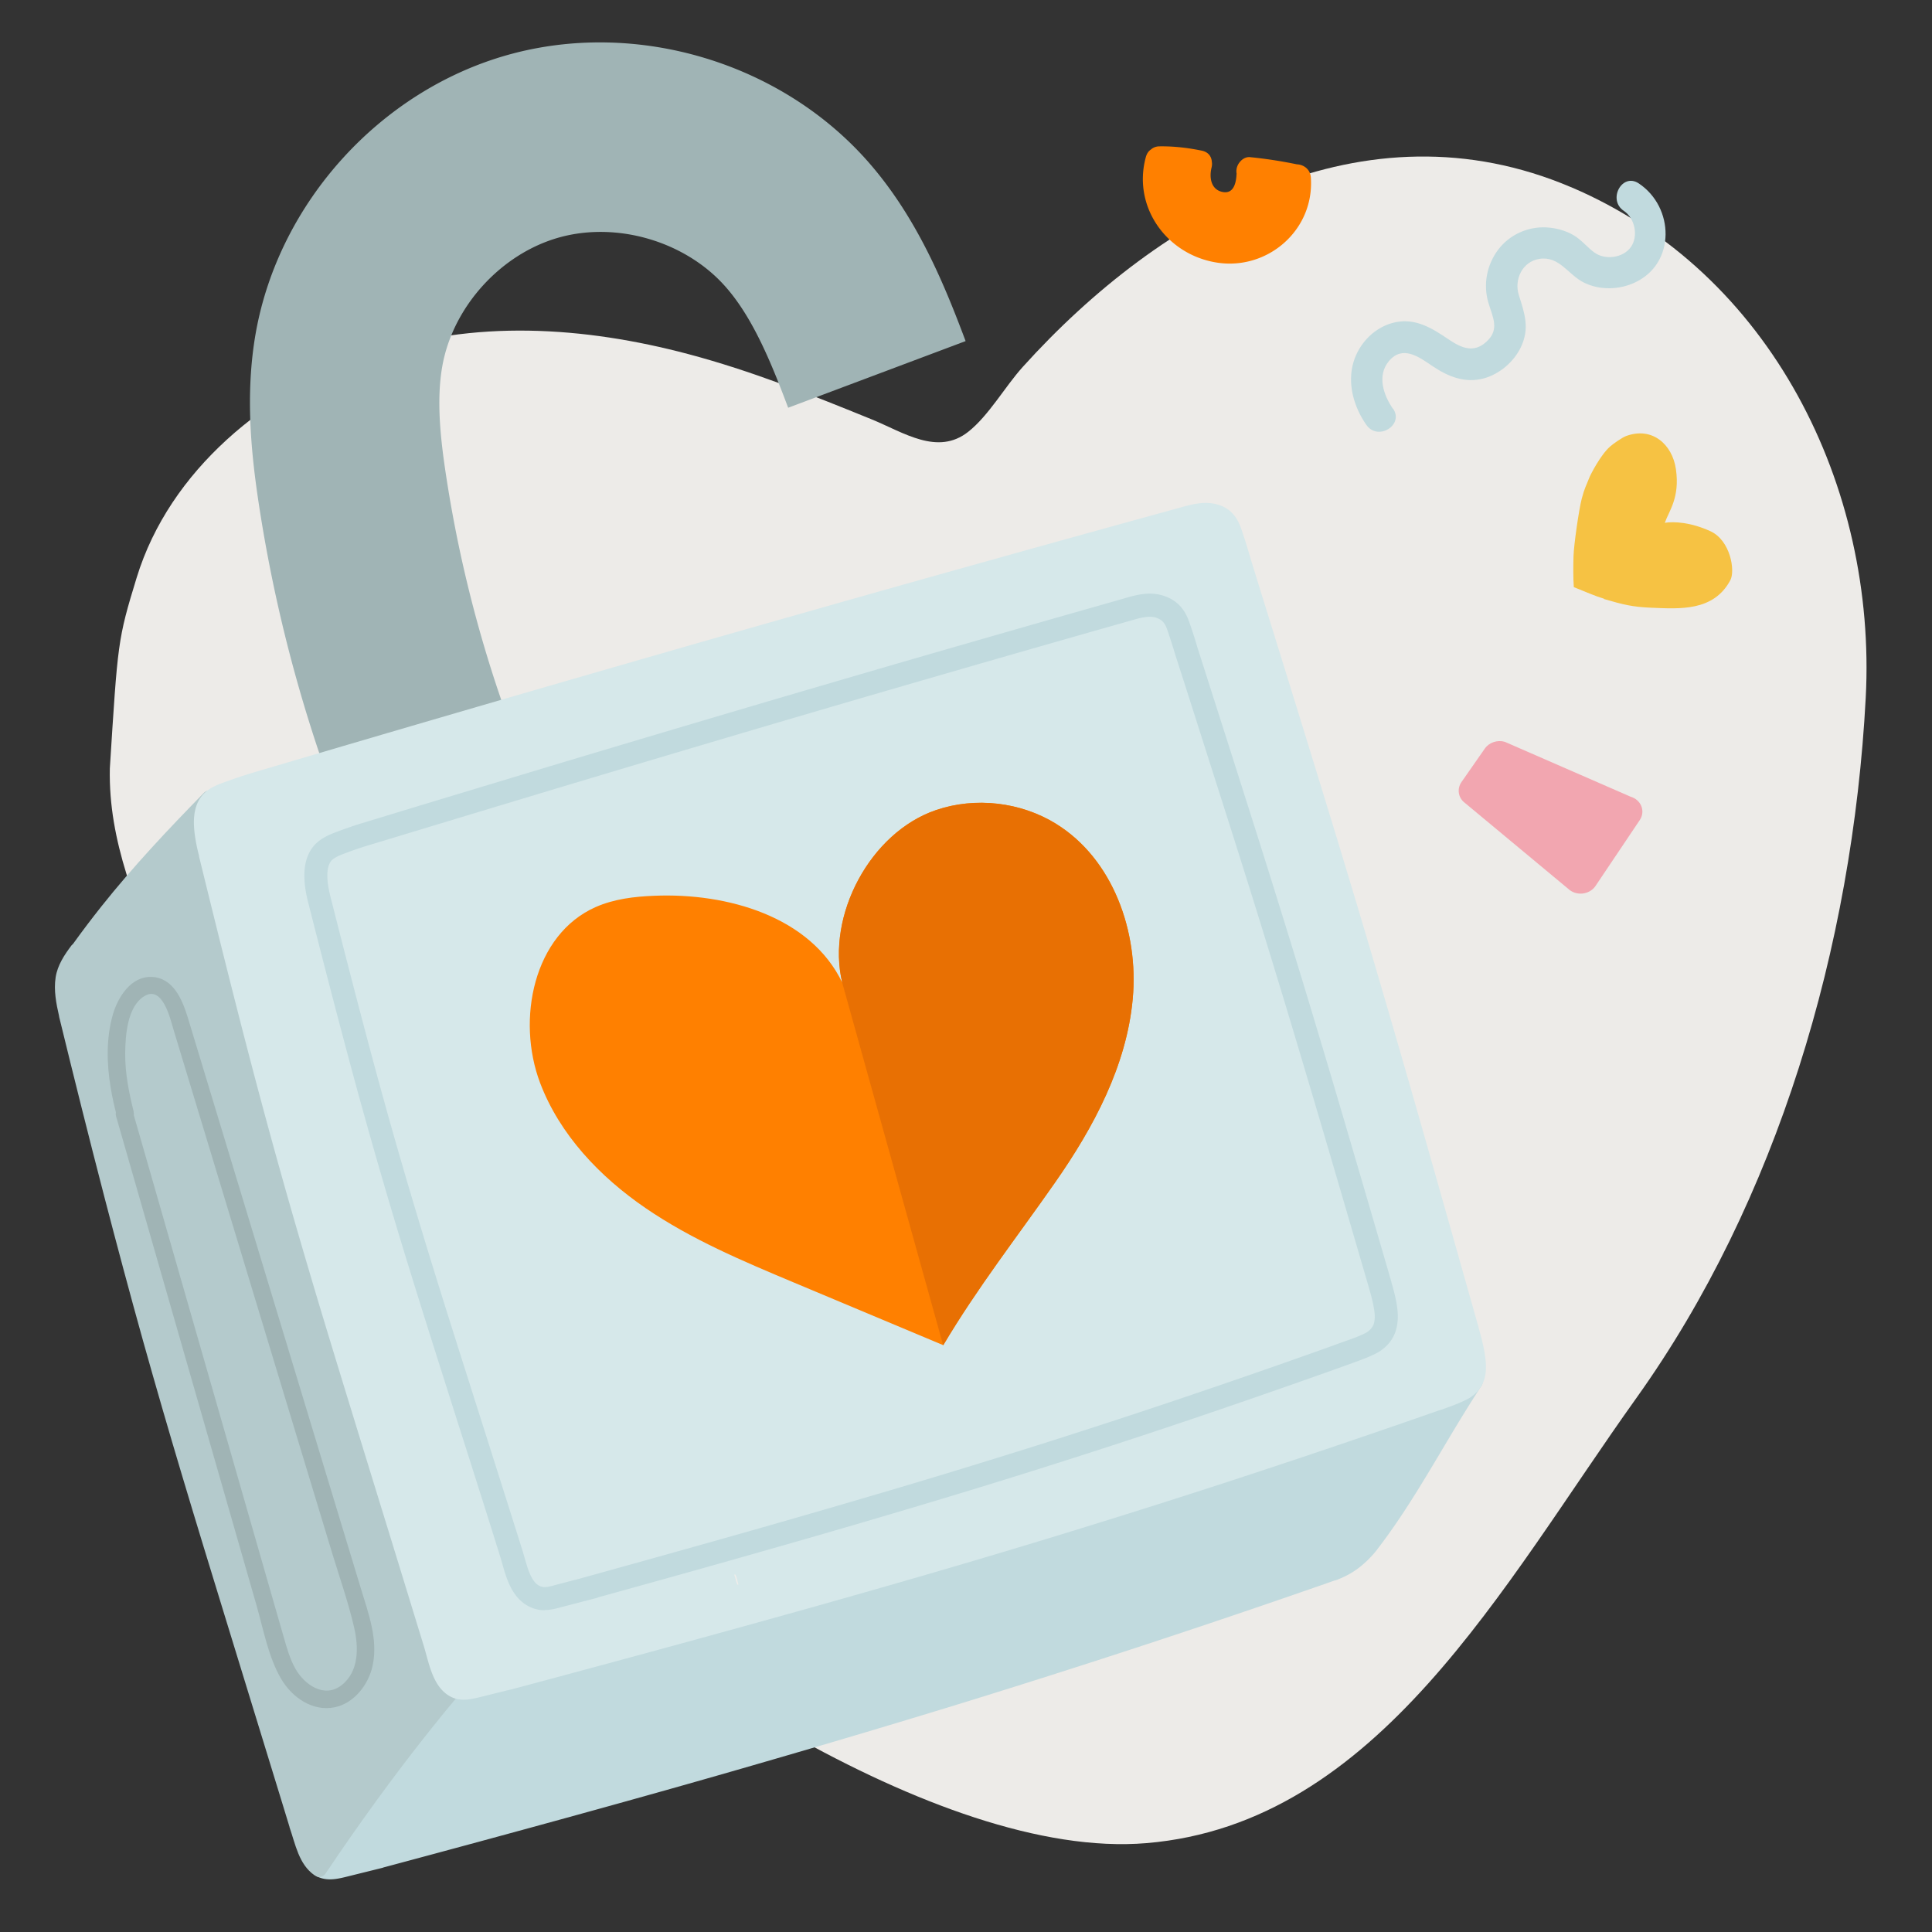 <svg xmlns="http://www.w3.org/2000/svg" viewBox="0 0 200 200"><rect x="0" y="0" width="200" height="200" fill="#333333" stroke="none"/><defs><style>.cls-1{fill:#ff8000}.cls-2{fill:#a0b4b5}.cls-10{fill:#c1dade}</style></defs><path d="M162.64 19.38c-21.39-9.11-42.42 2.7-56.77 18.61-1.84 2.04-3.52 5.04-5.64 6.71-3.17 2.5-6.68.07-9.95-1.27-6.24-2.54-12.52-5.05-19.05-6.78-10.7-2.84-22.28-3.64-32.88.08-10.77 3.78-20.78 11.92-24.2 23.06-1.98 6.46-1.95 6.68-2.78 19.76-.16 7.6 2.78 14.2 5.89 21.97 7.93 19.81 16.85 39.85 32.39 54.49 15.21 14.34 47.36 36.61 69.03 34.79 24-2.01 36.85-26.67 50.72-46.08 14.57-20.4 22.37-46.65 23.74-72.49 1.15-21.81-9.79-44.04-30.49-52.85z" style="fill:#edebe8" id="BG_Strong"/><g id="Outline"><path class="cls-2" d="M36.77 87.86a152.976 152.976 0 0 1-9.94-35.44c-.81-5.29-1.49-11.55-.35-17.98C28.89 20.92 39.4 9.36 52.62 5.67c13.23-3.69 28.2.77 37.26 11.09 5.03 5.73 7.84 12.58 10.08 18.55l-18.37 6.9c-1.71-4.55-3.61-9.26-6.46-12.5-4.12-4.7-11.21-6.81-17.24-5.13-6.02 1.68-11 7.15-12.1 13.31-.64 3.59-.18 7.67.42 11.55 1.63 10.6 4.55 21 8.67 30.89l-18.12 7.54z" id="Layer_4"/><g id="Layer_5"><path class="cls-10" d="M144.2 42.32c-.99-1.42-1.67-3.45-.42-4.94 1.42-1.68 3.08-.45 4.5.51 1.63 1.1 3.39 1.82 5.36 1.27 1.61-.45 3.08-1.71 3.8-3.22.93-1.96.4-3.46-.21-5.39-.51-1.61.36-3.47 2.12-3.75 2.07-.33 2.98 1.64 4.61 2.45s3.66.77 5.32-.02c4.22-2 4.03-7.8.37-10.24-1.73-1.16-3.27 1.69-1.55 2.84 1.14.76 1.53 2.6.73 3.74s-2.69 1.39-3.81.55c-.74-.55-1.31-1.29-2.12-1.77s-1.84-.76-2.82-.81c-1.94-.1-3.84.77-5 2.32s-1.56 3.57-1.01 5.45c.45 1.54 1.21 2.78-.2 4.07-1.31 1.2-2.58.65-3.9-.24-1.67-1.13-3.36-2.21-5.48-1.79-2.1.42-3.78 2.12-4.38 4.14-.66 2.22.04 4.66 1.34 6.5 1.19 1.7 3.94 0 2.75-1.7z"/><path class="cls-1" d="M135.7 18.38c-.06-.88-.76-1.34-1.45-1.37-1.6-.33-3.2-.58-4.83-.74-.45-.05-.85.2-1.12.56a1.492 1.492 0 0 0-.31.87c0 .08 0 .16.02.24-.03.91-.26 2.14-1.41 1.94-1.23-.22-1.44-1.47-1.18-2.53.05-.21.06-.41.03-.59-.03-.53-.34-1.01-1.02-1.16-1.45-.3-2.91-.47-4.39-.45-.38 0-.68.13-.9.33-.24.16-.42.41-.52.77-1.41 5.13 2.12 10.07 7.27 10.92 5.3.88 10.18-3.34 9.81-8.77z"/><path d="m151.29 80.96 2.42-3.47c.44-.63 1.29-.92 2.06-.7l13.02 5.68c1.1.32 1.57 1.5.96 2.42l-4.58 6.82c-.57.85-1.82 1.06-2.66.44l-10.86-9.03c-.7-.52-.85-1.45-.36-2.16z" style="fill:#f2a6b0"/></g><path class="cls-10" d="M153.1 142.44c-.36-.21-.78-.07-.99.26-.35.54-.7 1.08-1.04 1.62-1.56.76-4.53 2.15-6.29 2.72-2.48.81-15.81 4.95-20.85 6.47-5.05 1.53-30.24 9.26-32.03 9.77s-30.43 8.53-33.17 9.26-11.77 2.69-11.77 2.69-9.12 11.51-9.38 11.95c-.21.35-3.38 4.14-4.28 5.73-.31-.07-.63.04-.79.33-.19.32-.09.81.26.99 1.13.57 2.26.26 3.42-.03l3.39-.84s.07-.02.11-.04c6.72-1.8 13.44-3.62 20.15-5.47 6.46-1.78 12.9-3.59 19.33-5.46 6.25-1.81 12.48-3.66 18.7-5.56a1082.62 1082.62 0 0 0 38.09-12.45c.73-.25 1.47-.51 2.2-.77.05 0 .1-.02.15-.03.92-.35 1.75-.79 2.51-1.4.64-.52 1.2-1.08 1.71-1.73.03-.03.05-.07.07-.1.01-.02.03-.03.04-.05 3.17-4.13 5.7-8.71 8.4-13.15.76-1.25 1.54-2.5 2.34-3.72.22-.33.06-.8-.26-.99z"/><path d="M47.47 174.46c-.23-.23-.68-.29-.95-.07-.31-.59-.74-1.36-1.12-1.87-.69-.93-5.63-17.7-6.4-20.44-.77-2.75-5.33-17.69-6.08-20.04s-6.03-21.93-9.29-34.13c-2.18-8.15-2.73-11.84-2.86-13.4.45-.47.91-.94 1.37-1.41.65-.67-.37-1.7-1.03-1.03-3.7 3.78-7.33 7.63-10.62 11.77-1 1.26-1.98 2.55-2.92 3.86-.06.05-.12.11-.17.17-.74.98-1.45 2.06-1.64 3.3-.21 1.36.06 2.72.36 4.04 0 .04 0 .08.02.12 1.51 6.19 3.05 12.36 4.65 18.52 1.3 5 2.63 9.98 4.02 14.96 1.29 4.6 2.62 9.19 3.99 13.77 1.5 5.03 3.04 10.04 4.58 15.06 1.93 6.28 3.86 12.55 5.78 18.83l.81 2.65v.03c.61 1.75.96 3.85 2.58 4.97.03.02.07.04.11.05.02.01.03.03.05.04.36.21.77.07.99-.26 3.35-4.99 6.87-9.87 10.61-14.58 1.04-1.31 2.09-2.6 3.16-3.88.25-.3.29-.73 0-1.03z" style="fill:#b4cacc"/><path d="M153.72 140.27c-.14-.92-.37-1.83-.63-2.73 0-.03 0-.05-.01-.07-1.84-6.51-3.68-13.02-5.53-19.52-1.41-4.95-2.83-9.89-4.28-14.83-1.24-4.25-2.5-8.49-3.78-12.72-1.34-4.46-2.71-8.9-4.08-13.35-1.71-5.56-3.44-11.11-5.16-16.66l-.75-2.43c-.31-1.08-.64-2.16-1.01-3.22-.28-.8-.66-1.48-1.35-1.99-.65-.47-1.49-.68-2.28-.69-.99 0-1.97.28-2.92.55-6.4 1.76-12.8 3.53-19.19 5.32a3688.6 3688.6 0 0 0-18.53 5.22c-6.17 1.75-12.2 3.47-18.29 5.23a5635.373 5635.373 0 0 0-37.49 10.94c-.82.24-1.64.48-2.46.73-.76.23-1.52.48-2.26.75-.71.26-1.46.49-2.09.92-.77.52-1.23 1.26-1.43 2.16-.14.63-.15 1.28-.1 1.92.08.95.27 1.89.51 2.81v.07c1.5 6.12 3.02 12.24 4.59 18.34 1.24 4.8 2.52 9.59 3.86 14.36 1.23 4.4 2.52 8.79 3.83 13.18 1.46 4.86 2.95 9.7 4.44 14.55 1.9 6.18 3.81 12.36 5.7 18.54.27.89.55 1.78.82 2.67.56 1.81.91 4.26 2.73 5.28 1.07.6 2.22.31 3.33.03l2.95-.73h.03c6.78-1.81 13.55-3.64 20.32-5.5 6.22-1.71 12.43-3.44 18.62-5.22a1012.453 1012.453 0 0 0 35.81-10.96c6.36-2.08 12.7-4.22 19.01-6.41.81-.28 1.63-.57 2.44-.85h.03c.88-.3 1.77-.63 2.61-1.03.89-.42 1.59-1.14 1.9-2.08.27-.83.22-1.71.09-2.56z" style="fill:#d6e8ea"/><path d="M76.01 163.03c.18-.28.34.77.43.98-.15.27-.29-.69-.43-.98z" style="fill:#efedea"/><path class="cls-2" d="M13.84 115.08c-.5-2-.9-4-.88-6.07.02-1.81.21-4.81 1.98-5.89 1.89-1.15 2.68 2.32 3.02 3.46.78 2.56 1.55 5.13 2.33 7.69 3.14 10.35 6.28 20.71 9.41 31.06l4.71 15.53c.77 2.52 1.66 5.05 2.25 7.62.47 2.04.52 4.55-1.3 5.97-1.77 1.39-3.84-.04-4.77-1.69-.58-1.02-.9-2.17-1.22-3.29-.37-1.29-.74-2.58-1.11-3.86-1.49-5.2-2.99-10.4-4.48-15.6-2.97-10.35-5.94-20.71-8.92-31.06-.37-1.29-.74-2.58-1.11-3.86-.32-1.11-2.05-.64-1.73.48 3.23 11.26 6.46 22.52 9.7 33.78 1.62 5.63 3.23 11.26 4.85 16.89.71 2.49 1.21 5.29 2.53 7.55 1.12 1.91 3.23 3.41 5.53 2.95 2.03-.41 3.52-2.35 3.94-4.3.6-2.72-.45-5.48-1.23-8.06l-5.1-16.81c-3.4-11.21-6.79-22.42-10.19-33.62-.86-2.85-1.73-5.7-2.59-8.55-.57-1.86-1.49-4.19-3.77-4.27-2.12-.08-3.48 2.08-4 3.87-.71 2.46-.65 5.11-.23 7.61.16 1 .39 1.98.64 2.95.28 1.12 2.01.65 1.73-.48z"/><path class="cls-10" d="M56.38 166.69c-.18 0-.36-.01-.54-.04-.92-.14-1.77-.65-2.39-1.43-.78-.99-1.12-2.18-1.42-3.22-.06-.21-.12-.43-.18-.63s-.75-2.41-.75-2.41c-1.16-3.69-2.33-7.38-3.51-11.07l-1.34-4.22c-1.21-3.81-2.5-7.87-3.76-11.96a587.995 587.995 0 0 1-6.56-22.77c-1.19-4.46-2.44-9.26-3.92-15.1-.26-.95-.41-1.73-.47-2.47-.18-2.08.39-3.58 1.68-4.46.61-.42 1.27-.66 1.86-.88l.13-.05c.63-.23 1.29-.46 2.01-.69l2.04-.62c5.21-1.59 10.43-3.16 15.65-4.74 5.07-1.53 10.14-3.04 15.21-4.55 5.03-1.49 10.05-2.98 15.09-4.45 5.12-1.5 10.23-2.99 15.36-4.46 5.26-1.52 10.53-3.02 15.8-4.52l.09-.03c.72-.21 1.61-.46 2.55-.47.93 0 1.84.27 2.56.77.69.48 1.19 1.18 1.52 2.12.31.87.61 1.8.89 2.76l.86 2.69c1.39 4.36 2.79 8.72 4.17 13.08 1.17 3.67 2.33 7.35 3.47 11.03 1.06 3.4 2.14 6.92 3.21 10.47 1.1 3.65 2.26 7.53 3.63 12.2 1.58 5.37 3.15 10.74 4.71 16.11l.03.14c.18.63.41 1.44.54 2.29.16.99.13 1.85-.1 2.61-.31 1.04-1.07 1.9-2.14 2.43-.71.35-1.44.62-2.08.85l-.13.05-2.03.73c-5.39 1.92-10.68 3.75-15.72 5.45a833.353 833.353 0 0 1-29.55 9.32c-4.81 1.43-9.85 2.89-15.39 4.46-4.64 1.32-9.62 2.71-15.58 4.36v.02l-3.73.97c-.51.14-1.12.31-1.78.31zm-2.3-6.19c.09.28.17.56.25.84.26.91.51 1.78.99 2.39.24.31.55.5.88.55.36.06.83-.07 1.32-.21l2.53-.66c6.49-1.8 11.82-3.29 16.76-4.69 5.53-1.57 10.56-3.03 15.36-4.45 5.14-1.52 9.79-2.95 14.64-4.47 4.88-1.54 9.87-3.16 14.83-4.83 5.02-1.69 10.3-3.51 15.67-5.43l2.08-.75c.58-.2 1.27-.45 1.9-.76.46-.23.8-.59.92-.98.13-.42.14-.91.03-1.54-.12-.76-.33-1.52-.5-2.09l-.03-.12c-1.56-5.35-3.12-10.69-4.69-16.03-1.38-4.67-2.53-8.54-3.63-12.19-1.07-3.55-2.15-7.07-3.2-10.46-1.14-3.67-2.3-7.35-3.47-11.01l-4.17-13.08-.85-2.64c-.3-.99-.59-1.9-.88-2.74-.16-.47-.37-.77-.63-.96-.32-.22-.75-.35-1.17-.34-.65 0-1.33.21-1.99.4l-.07.02c-5.26 1.49-10.5 2.99-15.74 4.5-5.12 1.48-10.24 2.96-15.35 4.46-5.03 1.47-10.06 2.96-15.08 4.45-5.07 1.51-10.14 3.02-15.2 4.55-5.22 1.57-10.43 3.15-15.64 4.73l-2.09.63c-.66.21-1.26.41-1.84.63l-.13.05c-.5.18-.97.36-1.33.61-.2.13-.8.54-.65 2.28.04.51.15 1.08.32 1.75s.12.47.12.47c1.46 5.76 2.69 10.5 3.87 14.93 1.14 4.27 2.22 8.15 3.3 11.87.98 3.38 2.04 6.91 3.24 10.81 1.26 4.08 2.55 8.14 3.76 11.95l1.34 4.22 3.51 11.07.71 2.26z"/><path class="cls-1" d="M87.19 101.73c-1.68-6.98 2.92-15.58 9.72-17.88 4.07-1.38 8.73-.83 12.39 1.41 5.92 3.64 8.6 11.2 7.96 18.12-.63 6.92-4.04 13.29-8.02 18.99-3.98 5.7-8.05 10.9-11.6 16.88l-15.45-6.48c-5.29-2.22-10.62-4.46-15.36-7.71-4.74-3.24-8.89-7.6-10.92-12.96-2.48-6.57-.67-15.36 5.75-18.2 1.9-.84 4-1.09 6.07-1.17 7.57-.32 16.18 2.16 19.46 8.99"/><path d="M109.3 85.27c-3.66-2.25-8.33-2.79-12.39-1.41-6.8 2.3-11.39 10.9-9.72 17.88l10.45 37.53c3.55-5.98 7.62-11.18 11.6-16.88 3.98-5.7 7.39-12.07 8.02-18.99.63-6.92-2.04-14.48-7.96-18.12z" style="fill:#e87003"/><path d="M166.05 61.98c-.95-.28-1.76-.66-3.13-1.2-.07-.95-.06-2.24-.03-3.21.03-1.13.55-4.79.85-5.94s.48-1.38.78-2.17c.14-.35 1.17-2.37 2.15-3.23.31-.28 1.25-.94 1.66-1.09 2.69-1 4.79.85 5.16 3.43.43 2.95-.73 4.34-1.15 5.55.96-.15 2.69-.06 4.72.87 2.08.95 2.59 4.1 2.06 5.08-1.74 3.24-5.23 2.96-8.21 2.84-1.93-.08-2.87-.32-4.87-.9z" style="fill:#f6c243"/></g></svg>